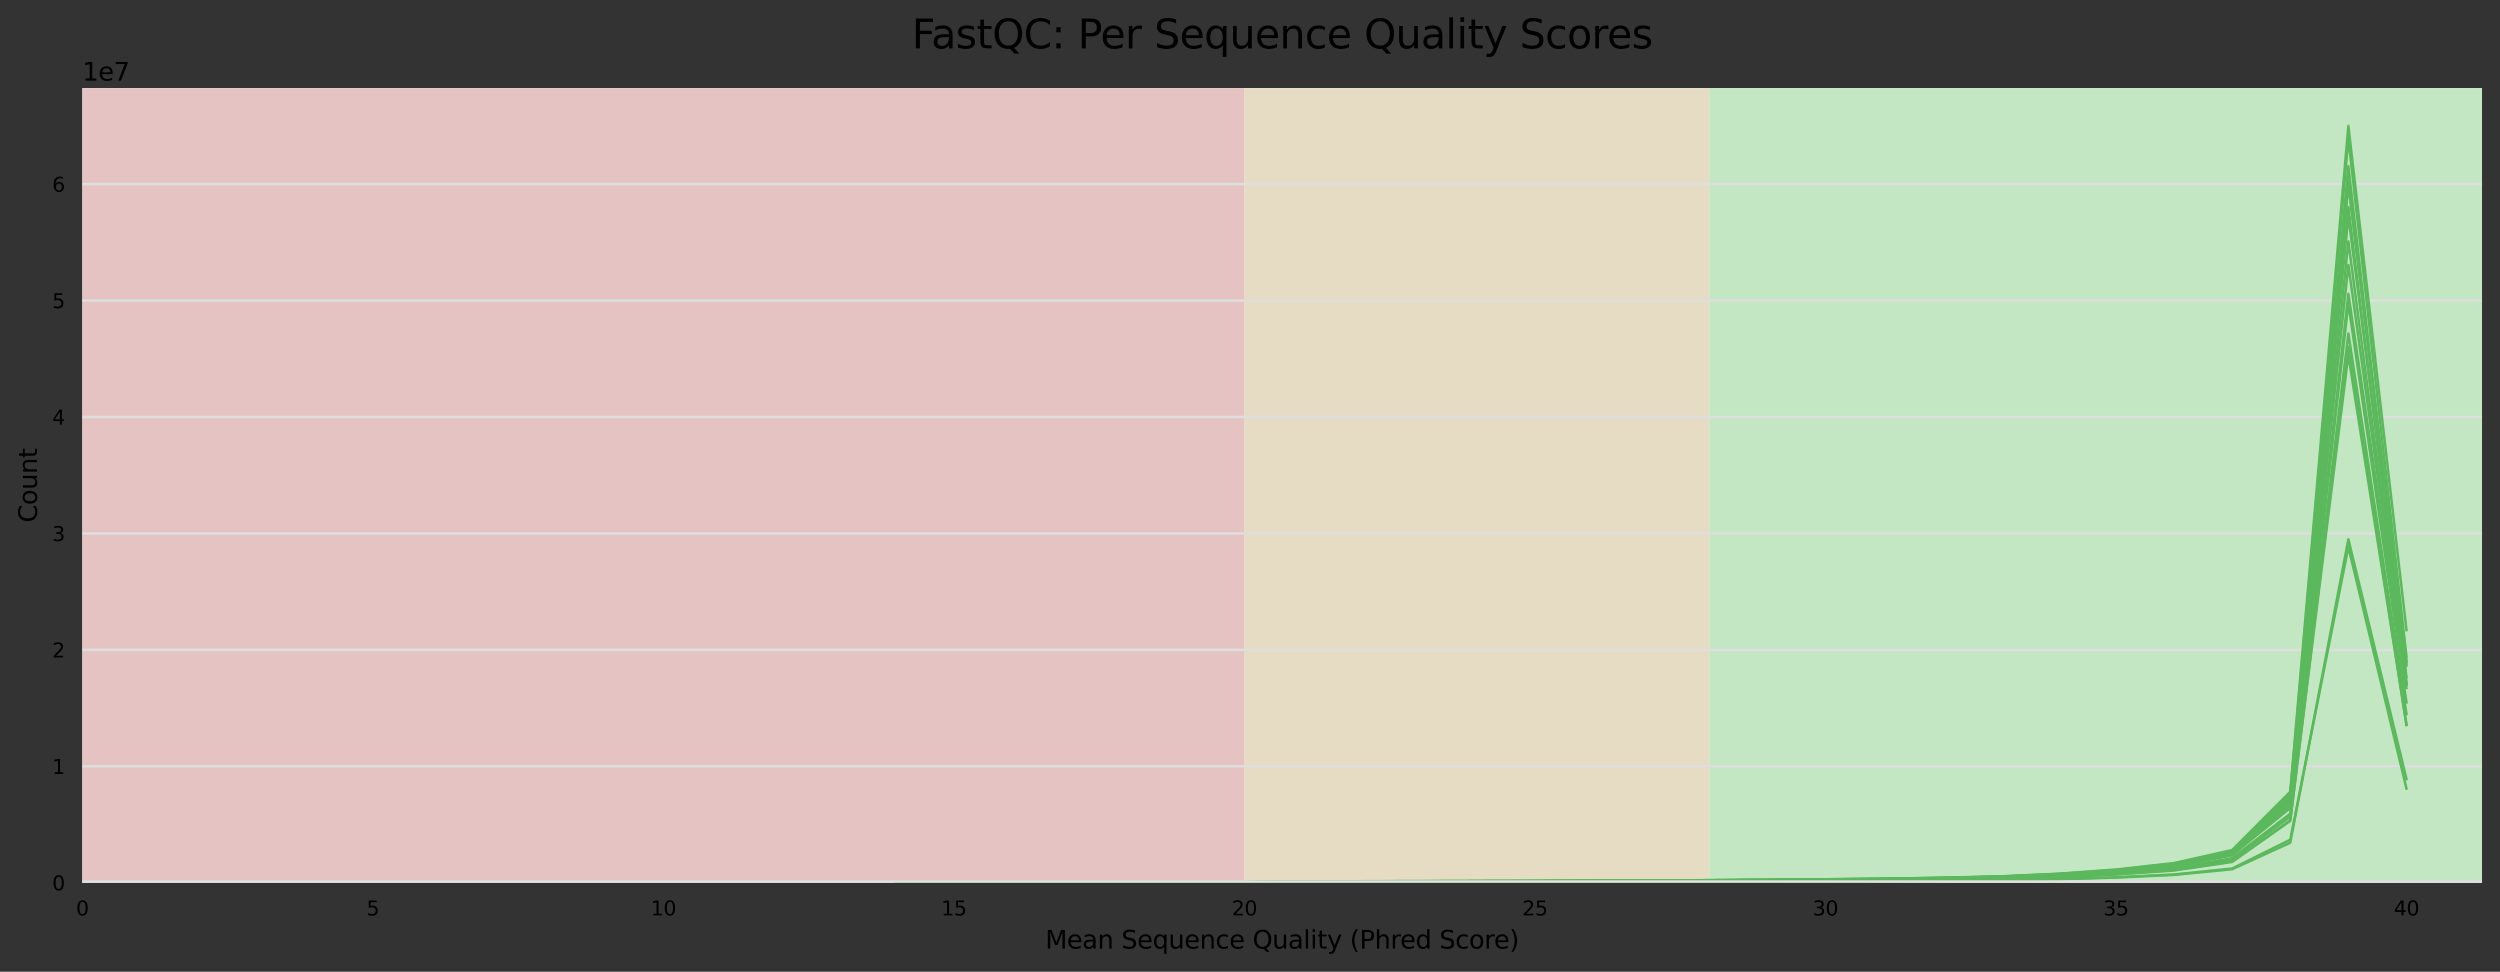 <?xml version="1.0" encoding="utf-8" standalone="no"?>
<!DOCTYPE svg PUBLIC "-//W3C//DTD SVG 1.1//EN"
  "http://www.w3.org/Graphics/SVG/1.1/DTD/svg11.dtd">
<svg xmlns:xlink="http://www.w3.org/1999/xlink" width="1000.358pt" height="388.845pt" viewBox="0 0 1000.358 388.845" xmlns="http://www.w3.org/2000/svg" version="1.1">
 <rect x="0" y="0" width="1000.358" height="388.845" fill="#333333" stroke="none"/>
 <defs>
  <style type="text/css">*{stroke-linejoin: round; stroke-linecap: butt}</style>
 </defs>
 <g id="figure_1">
  <g id="axes_1">
   <g id="patch_1">
    <path d="M 32.968 353.224 
L 993.158 353.224 
L 993.158 35.256 
L 32.968 35.256 
z
" style="fill: #ffffff"/>
   </g>
   <g id="patch_2">
    <path d="M 683.944 353.224 
L 2357.883 353.224 
L 2357.883 35.256 
L 683.944 35.256 
z
" clip-path="url(#pf800fc6cf6)" style="fill: #c3e6c3"/>
   </g>
   <g id="patch_3">
    <path d="M 497.951 353.224 
L 683.944 353.224 
L 683.944 35.256 
L 497.951 35.256 
z
" clip-path="url(#pf800fc6cf6)" style="fill: #e6dcc3"/>
   </g>
   <g id="patch_4">
    <path d="M 32.968 353.224 
L 497.951 353.224 
L 497.951 35.256 
L 32.968 35.256 
z
" clip-path="url(#pf800fc6cf6)" style="fill: #e6c3c3"/>
   </g>
   <g id="matplotlib.axis_1">
    <g id="xtick_1">
     <g id="text_1">
      <!-- 0 -->
      <g transform="translate(30.423 366.303) scale(0.08 -0.08)">
       <defs>
        <path id="DejaVuSans-30" d="M 2034 4250 
Q 1547 4250 1301 3770 
Q 1056 3291 1056 2328 
Q 1056 1369 1301 889 
Q 1547 409 2034 409 
Q 2525 409 2770 889 
Q 3016 1369 3016 2328 
Q 3016 3291 2770 3770 
Q 2525 4250 2034 4250 
z
M 2034 4750 
Q 2819 4750 3233 4129 
Q 3647 3509 3647 2328 
Q 3647 1150 3233 529 
Q 2819 -91 2034 -91 
Q 1250 -91 836 529 
Q 422 1150 422 2328 
Q 422 3509 836 4129 
Q 1250 4750 2034 4750 
z
" transform="scale(0.016)"/>
       </defs>
       <use xlink:href="#DejaVuSans-30"/>
      </g>
     </g>
    </g>
    <g id="xtick_2">
     <g id="text_2">
      <!-- 5 -->
      <g transform="translate(146.669 366.303) scale(0.08 -0.08)">
       <defs>
        <path id="DejaVuSans-35" d="M 691 4666 
L 3169 4666 
L 3169 4134 
L 1269 4134 
L 1269 2991 
Q 1406 3038 1543 3061 
Q 1681 3084 1819 3084 
Q 2600 3084 3056 2656 
Q 3513 2228 3513 1497 
Q 3513 744 3044 326 
Q 2575 -91 1722 -91 
Q 1428 -91 1123 -41 
Q 819 9 494 109 
L 494 744 
Q 775 591 1075 516 
Q 1375 441 1709 441 
Q 2250 441 2565 725 
Q 2881 1009 2881 1497 
Q 2881 1984 2565 2268 
Q 2250 2553 1709 2553 
Q 1456 2553 1204 2497 
Q 953 2441 691 2322 
L 691 4666 
z
" transform="scale(0.016)"/>
       </defs>
       <use xlink:href="#DejaVuSans-35"/>
      </g>
     </g>
    </g>
    <g id="xtick_3">
     <g id="text_3">
      <!-- 10 -->
      <g transform="translate(260.37 366.303) scale(0.08 -0.08)">
       <defs>
        <path id="DejaVuSans-31" d="M 794 531 
L 1825 531 
L 1825 4091 
L 703 3866 
L 703 4441 
L 1819 4666 
L 2450 4666 
L 2450 531 
L 3481 531 
L 3481 0 
L 794 0 
L 794 531 
z
" transform="scale(0.016)"/>
       </defs>
       <use xlink:href="#DejaVuSans-31"/>
       <use xlink:href="#DejaVuSans-30" x="63.623"/>
      </g>
     </g>
    </g>
    <g id="xtick_4">
     <g id="text_4">
      <!-- 15 -->
      <g transform="translate(376.615 366.303) scale(0.08 -0.08)">
       <use xlink:href="#DejaVuSans-31"/>
       <use xlink:href="#DejaVuSans-35" x="63.623"/>
      </g>
     </g>
    </g>
    <g id="xtick_5">
     <g id="text_5">
      <!-- 20 -->
      <g transform="translate(492.861 366.303) scale(0.08 -0.08)">
       <defs>
        <path id="DejaVuSans-32" d="M 1228 531 
L 3431 531 
L 3431 0 
L 469 0 
L 469 531 
Q 828 903 1448 1529 
Q 2069 2156 2228 2338 
Q 2531 2678 2651 2914 
Q 2772 3150 2772 3378 
Q 2772 3750 2511 3984 
Q 2250 4219 1831 4219 
Q 1534 4219 1204 4116 
Q 875 4013 500 3803 
L 500 4441 
Q 881 4594 1212 4672 
Q 1544 4750 1819 4750 
Q 2544 4750 2975 4387 
Q 3406 4025 3406 3419 
Q 3406 3131 3298 2873 
Q 3191 2616 2906 2266 
Q 2828 2175 2409 1742 
Q 1991 1309 1228 531 
z
" transform="scale(0.016)"/>
       </defs>
       <use xlink:href="#DejaVuSans-32"/>
       <use xlink:href="#DejaVuSans-30" x="63.623"/>
      </g>
     </g>
    </g>
    <g id="xtick_6">
     <g id="text_6">
      <!-- 25 -->
      <g transform="translate(609.107 366.303) scale(0.08 -0.08)">
       <use xlink:href="#DejaVuSans-32"/>
       <use xlink:href="#DejaVuSans-35" x="63.623"/>
      </g>
     </g>
    </g>
    <g id="xtick_7">
     <g id="text_7">
      <!-- 30 -->
      <g transform="translate(725.353 366.303) scale(0.08 -0.08)">
       <defs>
        <path id="DejaVuSans-33" d="M 2597 2516 
Q 3050 2419 3304 2112 
Q 3559 1806 3559 1356 
Q 3559 666 3084 287 
Q 2609 -91 1734 -91 
Q 1441 -91 1130 -33 
Q 819 25 488 141 
L 488 750 
Q 750 597 1062 519 
Q 1375 441 1716 441 
Q 2309 441 2620 675 
Q 2931 909 2931 1356 
Q 2931 1769 2642 2001 
Q 2353 2234 1838 2234 
L 1294 2234 
L 1294 2753 
L 1863 2753 
Q 2328 2753 2575 2939 
Q 2822 3125 2822 3475 
Q 2822 3834 2567 4026 
Q 2313 4219 1838 4219 
Q 1578 4219 1281 4162 
Q 984 4106 628 3988 
L 628 4550 
Q 988 4650 1302 4700 
Q 1616 4750 1894 4750 
Q 2613 4750 3031 4423 
Q 3450 4097 3450 3541 
Q 3450 3153 3228 2886 
Q 3006 2619 2597 2516 
z
" transform="scale(0.016)"/>
       </defs>
       <use xlink:href="#DejaVuSans-33"/>
       <use xlink:href="#DejaVuSans-30" x="63.623"/>
      </g>
     </g>
    </g>
    <g id="xtick_8">
     <g id="text_8">
      <!-- 35 -->
      <g transform="translate(841.598 366.303) scale(0.08 -0.08)">
       <use xlink:href="#DejaVuSans-33"/>
       <use xlink:href="#DejaVuSans-35" x="63.623"/>
      </g>
     </g>
    </g>
    <g id="xtick_9">
     <g id="text_9">
      <!-- 40 -->
      <g transform="translate(957.844 366.303) scale(0.08 -0.08)">
       <defs>
        <path id="DejaVuSans-34" d="M 2419 4116 
L 825 1625 
L 2419 1625 
L 2419 4116 
z
M 2253 4666 
L 3047 4666 
L 3047 1625 
L 3713 1625 
L 3713 1100 
L 3047 1100 
L 3047 0 
L 2419 0 
L 2419 1100 
L 313 1100 
L 313 1709 
L 2253 4666 
z
" transform="scale(0.016)"/>
       </defs>
       <use xlink:href="#DejaVuSans-34"/>
       <use xlink:href="#DejaVuSans-30" x="63.623"/>
      </g>
     </g>
    </g>
    <g id="text_10">
     <!-- Mean Sequence Quality (Phred Score) -->
     <g transform="translate(418.271 379.565) scale(0.1 -0.1)">
      <defs>
       <path id="DejaVuSans-4d" d="M 628 4666 
L 1569 4666 
L 2759 1491 
L 3956 4666 
L 4897 4666 
L 4897 0 
L 4281 0 
L 4281 4097 
L 3078 897 
L 2444 897 
L 1241 4097 
L 1241 0 
L 628 0 
L 628 4666 
z
" transform="scale(0.016)"/>
       <path id="DejaVuSans-65" d="M 3597 1894 
L 3597 1613 
L 953 1613 
Q 991 1019 1311 708 
Q 1631 397 2203 397 
Q 2534 397 2845 478 
Q 3156 559 3463 722 
L 3463 178 
Q 3153 47 2828 -22 
Q 2503 -91 2169 -91 
Q 1331 -91 842 396 
Q 353 884 353 1716 
Q 353 2575 817 3079 
Q 1281 3584 2069 3584 
Q 2775 3584 3186 3129 
Q 3597 2675 3597 1894 
z
M 3022 2063 
Q 3016 2534 2758 2815 
Q 2500 3097 2075 3097 
Q 1594 3097 1305 2825 
Q 1016 2553 972 2059 
L 3022 2063 
z
" transform="scale(0.016)"/>
       <path id="DejaVuSans-61" d="M 2194 1759 
Q 1497 1759 1228 1600 
Q 959 1441 959 1056 
Q 959 750 1161 570 
Q 1363 391 1709 391 
Q 2188 391 2477 730 
Q 2766 1069 2766 1631 
L 2766 1759 
L 2194 1759 
z
M 3341 1997 
L 3341 0 
L 2766 0 
L 2766 531 
Q 2569 213 2275 61 
Q 1981 -91 1556 -91 
Q 1019 -91 701 211 
Q 384 513 384 1019 
Q 384 1609 779 1909 
Q 1175 2209 1959 2209 
L 2766 2209 
L 2766 2266 
Q 2766 2663 2505 2880 
Q 2244 3097 1772 3097 
Q 1472 3097 1187 3025 
Q 903 2953 641 2809 
L 641 3341 
Q 956 3463 1253 3523 
Q 1550 3584 1831 3584 
Q 2591 3584 2966 3190 
Q 3341 2797 3341 1997 
z
" transform="scale(0.016)"/>
       <path id="DejaVuSans-6e" d="M 3513 2113 
L 3513 0 
L 2938 0 
L 2938 2094 
Q 2938 2591 2744 2837 
Q 2550 3084 2163 3084 
Q 1697 3084 1428 2787 
Q 1159 2491 1159 1978 
L 1159 0 
L 581 0 
L 581 3500 
L 1159 3500 
L 1159 2956 
Q 1366 3272 1645 3428 
Q 1925 3584 2291 3584 
Q 2894 3584 3203 3211 
Q 3513 2838 3513 2113 
z
" transform="scale(0.016)"/>
       <path id="DejaVuSans-20" transform="scale(0.016)"/>
       <path id="DejaVuSans-53" d="M 3425 4513 
L 3425 3897 
Q 3066 4069 2747 4153 
Q 2428 4238 2131 4238 
Q 1616 4238 1336 4038 
Q 1056 3838 1056 3469 
Q 1056 3159 1242 3001 
Q 1428 2844 1947 2747 
L 2328 2669 
Q 3034 2534 3370 2195 
Q 3706 1856 3706 1288 
Q 3706 609 3251 259 
Q 2797 -91 1919 -91 
Q 1588 -91 1214 -16 
Q 841 59 441 206 
L 441 856 
Q 825 641 1194 531 
Q 1563 422 1919 422 
Q 2459 422 2753 634 
Q 3047 847 3047 1241 
Q 3047 1584 2836 1778 
Q 2625 1972 2144 2069 
L 1759 2144 
Q 1053 2284 737 2584 
Q 422 2884 422 3419 
Q 422 4038 858 4394 
Q 1294 4750 2059 4750 
Q 2388 4750 2728 4690 
Q 3069 4631 3425 4513 
z
" transform="scale(0.016)"/>
       <path id="DejaVuSans-71" d="M 947 1747 
Q 947 1113 1208 752 
Q 1469 391 1925 391 
Q 2381 391 2643 752 
Q 2906 1113 2906 1747 
Q 2906 2381 2643 2742 
Q 2381 3103 1925 3103 
Q 1469 3103 1208 2742 
Q 947 2381 947 1747 
z
M 2906 525 
Q 2725 213 2448 61 
Q 2172 -91 1784 -91 
Q 1150 -91 751 415 
Q 353 922 353 1747 
Q 353 2572 751 3078 
Q 1150 3584 1784 3584 
Q 2172 3584 2448 3432 
Q 2725 3281 2906 2969 
L 2906 3500 
L 3481 3500 
L 3481 -1331 
L 2906 -1331 
L 2906 525 
z
" transform="scale(0.016)"/>
       <path id="DejaVuSans-75" d="M 544 1381 
L 544 3500 
L 1119 3500 
L 1119 1403 
Q 1119 906 1312 657 
Q 1506 409 1894 409 
Q 2359 409 2629 706 
Q 2900 1003 2900 1516 
L 2900 3500 
L 3475 3500 
L 3475 0 
L 2900 0 
L 2900 538 
Q 2691 219 2414 64 
Q 2138 -91 1772 -91 
Q 1169 -91 856 284 
Q 544 659 544 1381 
z
M 1991 3584 
L 1991 3584 
z
" transform="scale(0.016)"/>
       <path id="DejaVuSans-63" d="M 3122 3366 
L 3122 2828 
Q 2878 2963 2633 3030 
Q 2388 3097 2138 3097 
Q 1578 3097 1268 2742 
Q 959 2388 959 1747 
Q 959 1106 1268 751 
Q 1578 397 2138 397 
Q 2388 397 2633 464 
Q 2878 531 3122 666 
L 3122 134 
Q 2881 22 2623 -34 
Q 2366 -91 2075 -91 
Q 1284 -91 818 406 
Q 353 903 353 1747 
Q 353 2603 823 3093 
Q 1294 3584 2113 3584 
Q 2378 3584 2631 3529 
Q 2884 3475 3122 3366 
z
" transform="scale(0.016)"/>
       <path id="DejaVuSans-51" d="M 2522 4238 
Q 1834 4238 1429 3725 
Q 1025 3213 1025 2328 
Q 1025 1447 1429 934 
Q 1834 422 2522 422 
Q 3209 422 3611 934 
Q 4013 1447 4013 2328 
Q 4013 3213 3611 3725 
Q 3209 4238 2522 4238 
z
M 3406 84 
L 4238 -825 
L 3475 -825 
L 2784 -78 
Q 2681 -84 2626 -87 
Q 2572 -91 2522 -91 
Q 1538 -91 948 567 
Q 359 1225 359 2328 
Q 359 3434 948 4092 
Q 1538 4750 2522 4750 
Q 3503 4750 4090 4092 
Q 4678 3434 4678 2328 
Q 4678 1516 4351 937 
Q 4025 359 3406 84 
z
" transform="scale(0.016)"/>
       <path id="DejaVuSans-6c" d="M 603 4863 
L 1178 4863 
L 1178 0 
L 603 0 
L 603 4863 
z
" transform="scale(0.016)"/>
       <path id="DejaVuSans-69" d="M 603 3500 
L 1178 3500 
L 1178 0 
L 603 0 
L 603 3500 
z
M 603 4863 
L 1178 4863 
L 1178 4134 
L 603 4134 
L 603 4863 
z
" transform="scale(0.016)"/>
       <path id="DejaVuSans-74" d="M 1172 4494 
L 1172 3500 
L 2356 3500 
L 2356 3053 
L 1172 3053 
L 1172 1153 
Q 1172 725 1289 603 
Q 1406 481 1766 481 
L 2356 481 
L 2356 0 
L 1766 0 
Q 1100 0 847 248 
Q 594 497 594 1153 
L 594 3053 
L 172 3053 
L 172 3500 
L 594 3500 
L 594 4494 
L 1172 4494 
z
" transform="scale(0.016)"/>
       <path id="DejaVuSans-79" d="M 2059 -325 
Q 1816 -950 1584 -1140 
Q 1353 -1331 966 -1331 
L 506 -1331 
L 506 -850 
L 844 -850 
Q 1081 -850 1212 -737 
Q 1344 -625 1503 -206 
L 1606 56 
L 191 3500 
L 800 3500 
L 1894 763 
L 2988 3500 
L 3597 3500 
L 2059 -325 
z
" transform="scale(0.016)"/>
       <path id="DejaVuSans-28" d="M 1984 4856 
Q 1566 4138 1362 3434 
Q 1159 2731 1159 2009 
Q 1159 1288 1364 580 
Q 1569 -128 1984 -844 
L 1484 -844 
Q 1016 -109 783 600 
Q 550 1309 550 2009 
Q 550 2706 781 3412 
Q 1013 4119 1484 4856 
L 1984 4856 
z
" transform="scale(0.016)"/>
       <path id="DejaVuSans-50" d="M 1259 4147 
L 1259 2394 
L 2053 2394 
Q 2494 2394 2734 2622 
Q 2975 2850 2975 3272 
Q 2975 3691 2734 3919 
Q 2494 4147 2053 4147 
L 1259 4147 
z
M 628 4666 
L 2053 4666 
Q 2838 4666 3239 4311 
Q 3641 3956 3641 3272 
Q 3641 2581 3239 2228 
Q 2838 1875 2053 1875 
L 1259 1875 
L 1259 0 
L 628 0 
L 628 4666 
z
" transform="scale(0.016)"/>
       <path id="DejaVuSans-68" d="M 3513 2113 
L 3513 0 
L 2938 0 
L 2938 2094 
Q 2938 2591 2744 2837 
Q 2550 3084 2163 3084 
Q 1697 3084 1428 2787 
Q 1159 2491 1159 1978 
L 1159 0 
L 581 0 
L 581 4863 
L 1159 4863 
L 1159 2956 
Q 1366 3272 1645 3428 
Q 1925 3584 2291 3584 
Q 2894 3584 3203 3211 
Q 3513 2838 3513 2113 
z
" transform="scale(0.016)"/>
       <path id="DejaVuSans-72" d="M 2631 2963 
Q 2534 3019 2420 3045 
Q 2306 3072 2169 3072 
Q 1681 3072 1420 2755 
Q 1159 2438 1159 1844 
L 1159 0 
L 581 0 
L 581 3500 
L 1159 3500 
L 1159 2956 
Q 1341 3275 1631 3429 
Q 1922 3584 2338 3584 
Q 2397 3584 2469 3576 
Q 2541 3569 2628 3553 
L 2631 2963 
z
" transform="scale(0.016)"/>
       <path id="DejaVuSans-64" d="M 2906 2969 
L 2906 4863 
L 3481 4863 
L 3481 0 
L 2906 0 
L 2906 525 
Q 2725 213 2448 61 
Q 2172 -91 1784 -91 
Q 1150 -91 751 415 
Q 353 922 353 1747 
Q 353 2572 751 3078 
Q 1150 3584 1784 3584 
Q 2172 3584 2448 3432 
Q 2725 3281 2906 2969 
z
M 947 1747 
Q 947 1113 1208 752 
Q 1469 391 1925 391 
Q 2381 391 2643 752 
Q 2906 1113 2906 1747 
Q 2906 2381 2643 2742 
Q 2381 3103 1925 3103 
Q 1469 3103 1208 2742 
Q 947 2381 947 1747 
z
" transform="scale(0.016)"/>
       <path id="DejaVuSans-6f" d="M 1959 3097 
Q 1497 3097 1228 2736 
Q 959 2375 959 1747 
Q 959 1119 1226 758 
Q 1494 397 1959 397 
Q 2419 397 2687 759 
Q 2956 1122 2956 1747 
Q 2956 2369 2687 2733 
Q 2419 3097 1959 3097 
z
M 1959 3584 
Q 2709 3584 3137 3096 
Q 3566 2609 3566 1747 
Q 3566 888 3137 398 
Q 2709 -91 1959 -91 
Q 1206 -91 779 398 
Q 353 888 353 1747 
Q 353 2609 779 3096 
Q 1206 3584 1959 3584 
z
" transform="scale(0.016)"/>
       <path id="DejaVuSans-29" d="M 513 4856 
L 1013 4856 
Q 1481 4119 1714 3412 
Q 1947 2706 1947 2009 
Q 1947 1309 1714 600 
Q 1481 -109 1013 -844 
L 513 -844 
Q 928 -128 1133 580 
Q 1338 1288 1338 2009 
Q 1338 2731 1133 3434 
Q 928 4138 513 4856 
z
" transform="scale(0.016)"/>
      </defs>
      <use xlink:href="#DejaVuSans-4d"/>
      <use xlink:href="#DejaVuSans-65" x="86.279"/>
      <use xlink:href="#DejaVuSans-61" x="147.803"/>
      <use xlink:href="#DejaVuSans-6e" x="209.082"/>
      <use xlink:href="#DejaVuSans-20" x="272.461"/>
      <use xlink:href="#DejaVuSans-53" x="304.248"/>
      <use xlink:href="#DejaVuSans-65" x="367.725"/>
      <use xlink:href="#DejaVuSans-71" x="429.248"/>
      <use xlink:href="#DejaVuSans-75" x="492.725"/>
      <use xlink:href="#DejaVuSans-65" x="556.104"/>
      <use xlink:href="#DejaVuSans-6e" x="617.627"/>
      <use xlink:href="#DejaVuSans-63" x="681.006"/>
      <use xlink:href="#DejaVuSans-65" x="735.986"/>
      <use xlink:href="#DejaVuSans-20" x="797.51"/>
      <use xlink:href="#DejaVuSans-51" x="829.297"/>
      <use xlink:href="#DejaVuSans-75" x="908.008"/>
      <use xlink:href="#DejaVuSans-61" x="971.387"/>
      <use xlink:href="#DejaVuSans-6c" x="1032.666"/>
      <use xlink:href="#DejaVuSans-69" x="1060.449"/>
      <use xlink:href="#DejaVuSans-74" x="1088.232"/>
      <use xlink:href="#DejaVuSans-79" x="1127.441"/>
      <use xlink:href="#DejaVuSans-20" x="1186.621"/>
      <use xlink:href="#DejaVuSans-28" x="1218.408"/>
      <use xlink:href="#DejaVuSans-50" x="1257.422"/>
      <use xlink:href="#DejaVuSans-68" x="1317.725"/>
      <use xlink:href="#DejaVuSans-72" x="1381.104"/>
      <use xlink:href="#DejaVuSans-65" x="1419.967"/>
      <use xlink:href="#DejaVuSans-64" x="1481.49"/>
      <use xlink:href="#DejaVuSans-20" x="1544.967"/>
      <use xlink:href="#DejaVuSans-53" x="1576.754"/>
      <use xlink:href="#DejaVuSans-63" x="1640.23"/>
      <use xlink:href="#DejaVuSans-6f" x="1695.211"/>
      <use xlink:href="#DejaVuSans-72" x="1756.393"/>
      <use xlink:href="#DejaVuSans-65" x="1795.256"/>
      <use xlink:href="#DejaVuSans-29" x="1856.779"/>
     </g>
    </g>
   </g>
   <g id="matplotlib.axis_2">
    <g id="ytick_1">
     <g id="line2d_1">
      <path d="M 32.968 353.224 
L 993.158 353.224 
" clip-path="url(#pf800fc6cf6)" style="fill: none; stroke: #dedede; stroke-linecap: square"/>
     </g>
     <g id="text_11">
      <!-- 0 -->
      <g transform="translate(20.878 356.263) scale(0.08 -0.08)">
       <use xlink:href="#DejaVuSans-30"/>
      </g>
     </g>
    </g>
    <g id="ytick_2">
     <g id="line2d_2">
      <path d="M 32.968 306.633 
L 993.158 306.633 
" clip-path="url(#pf800fc6cf6)" style="fill: none; stroke: #dedede; stroke-linecap: square"/>
     </g>
     <g id="text_12">
      <!-- 1 -->
      <g transform="translate(20.878 309.672) scale(0.08 -0.08)">
       <use xlink:href="#DejaVuSans-31"/>
      </g>
     </g>
    </g>
    <g id="ytick_3">
     <g id="line2d_3">
      <path d="M 32.968 260.042 
L 993.158 260.042 
" clip-path="url(#pf800fc6cf6)" style="fill: none; stroke: #dedede; stroke-linecap: square"/>
     </g>
     <g id="text_13">
      <!-- 2 -->
      <g transform="translate(20.878 263.082) scale(0.08 -0.08)">
       <use xlink:href="#DejaVuSans-32"/>
      </g>
     </g>
    </g>
    <g id="ytick_4">
     <g id="line2d_4">
      <path d="M 32.968 213.451 
L 993.158 213.451 
" clip-path="url(#pf800fc6cf6)" style="fill: none; stroke: #dedede; stroke-linecap: square"/>
     </g>
     <g id="text_14">
      <!-- 3 -->
      <g transform="translate(20.878 216.491) scale(0.08 -0.08)">
       <use xlink:href="#DejaVuSans-33"/>
      </g>
     </g>
    </g>
    <g id="ytick_5">
     <g id="line2d_5">
      <path d="M 32.968 166.861 
L 993.158 166.861 
" clip-path="url(#pf800fc6cf6)" style="fill: none; stroke: #dedede; stroke-linecap: square"/>
     </g>
     <g id="text_15">
      <!-- 4 -->
      <g transform="translate(20.878 169.9) scale(0.08 -0.08)">
       <use xlink:href="#DejaVuSans-34"/>
      </g>
     </g>
    </g>
    <g id="ytick_6">
     <g id="line2d_6">
      <path d="M 32.968 120.27 
L 993.158 120.27 
" clip-path="url(#pf800fc6cf6)" style="fill: none; stroke: #dedede; stroke-linecap: square"/>
     </g>
     <g id="text_16">
      <!-- 5 -->
      <g transform="translate(20.878 123.309) scale(0.08 -0.08)">
       <use xlink:href="#DejaVuSans-35"/>
      </g>
     </g>
    </g>
    <g id="ytick_7">
     <g id="line2d_7">
      <path d="M 32.968 73.679 
L 993.158 73.679 
" clip-path="url(#pf800fc6cf6)" style="fill: none; stroke: #dedede; stroke-linecap: square"/>
     </g>
     <g id="text_17">
      <!-- 6 -->
      <g transform="translate(20.878 76.718) scale(0.08 -0.08)">
       <defs>
        <path id="DejaVuSans-36" d="M 2113 2584 
Q 1688 2584 1439 2293 
Q 1191 2003 1191 1497 
Q 1191 994 1439 701 
Q 1688 409 2113 409 
Q 2538 409 2786 701 
Q 3034 994 3034 1497 
Q 3034 2003 2786 2293 
Q 2538 2584 2113 2584 
z
M 3366 4563 
L 3366 3988 
Q 3128 4100 2886 4159 
Q 2644 4219 2406 4219 
Q 1781 4219 1451 3797 
Q 1122 3375 1075 2522 
Q 1259 2794 1537 2939 
Q 1816 3084 2150 3084 
Q 2853 3084 3261 2657 
Q 3669 2231 3669 1497 
Q 3669 778 3244 343 
Q 2819 -91 2113 -91 
Q 1303 -91 875 529 
Q 447 1150 447 2328 
Q 447 3434 972 4092 
Q 1497 4750 2381 4750 
Q 2619 4750 2861 4703 
Q 3103 4656 3366 4563 
z
" transform="scale(0.016)"/>
       </defs>
       <use xlink:href="#DejaVuSans-36"/>
      </g>
     </g>
    </g>
    <g id="text_18">
     <!-- Count -->
     <g transform="translate(14.798 209.088) rotate(-90) scale(0.1 -0.1)">
      <defs>
       <path id="DejaVuSans-43" d="M 4122 4306 
L 4122 3641 
Q 3803 3938 3442 4084 
Q 3081 4231 2675 4231 
Q 1875 4231 1450 3742 
Q 1025 3253 1025 2328 
Q 1025 1406 1450 917 
Q 1875 428 2675 428 
Q 3081 428 3442 575 
Q 3803 722 4122 1019 
L 4122 359 
Q 3791 134 3420 21 
Q 3050 -91 2638 -91 
Q 1578 -91 968 557 
Q 359 1206 359 2328 
Q 359 3453 968 4101 
Q 1578 4750 2638 4750 
Q 3056 4750 3426 4639 
Q 3797 4528 4122 4306 
z
" transform="scale(0.016)"/>
      </defs>
      <use xlink:href="#DejaVuSans-43"/>
      <use xlink:href="#DejaVuSans-6f" x="69.824"/>
      <use xlink:href="#DejaVuSans-75" x="131.006"/>
      <use xlink:href="#DejaVuSans-6e" x="194.385"/>
      <use xlink:href="#DejaVuSans-74" x="257.764"/>
     </g>
    </g>
    <g id="text_19">
     <!-- 1e7 -->
     <g transform="translate(32.968 32.256) scale(0.1 -0.1)">
      <defs>
       <path id="DejaVuSans-37" d="M 525 4666 
L 3525 4666 
L 3525 4397 
L 1831 0 
L 1172 0 
L 2766 4134 
L 525 4134 
L 525 4666 
z
" transform="scale(0.016)"/>
      </defs>
      <use xlink:href="#DejaVuSans-31"/>
      <use xlink:href="#DejaVuSans-65" x="63.623"/>
      <use xlink:href="#DejaVuSans-37" x="125.146"/>
     </g>
    </g>
   </g>
   <g id="line2d_8">
    <path d="M 381.705 353.224 
L 404.955 353.224 
L 428.204 353.223 
L 451.453 353.218 
L 474.702 353.184 
L 497.951 353.085 
L 521.2 352.95 
L 544.449 352.857 
L 567.699 352.831 
L 590.948 352.801 
L 614.197 352.773 
L 637.446 352.723 
L 660.695 352.669 
L 683.944 352.577 
L 707.194 352.49 
L 730.443 352.371 
L 753.692 352.248 
L 776.941 352.008 
L 800.19 351.663 
L 823.439 351.014 
L 846.688 349.932 
L 869.938 348.329 
L 893.187 344.901 
L 916.436 328.459 
L 939.685 138.797 
L 962.934 290.121 
" clip-path="url(#pf800fc6cf6)" style="fill: none; stroke: #5cb85c; stroke-linecap: square"/>
   </g>
   <g id="line2d_9">
    <path d="M 381.705 353.224 
L 404.955 353.224 
L 428.204 353.223 
L 451.453 353.217 
L 474.702 353.18 
L 497.951 353.071 
L 521.2 352.916 
L 544.449 352.808 
L 567.699 352.774 
L 590.948 352.737 
L 614.197 352.707 
L 637.446 352.642 
L 660.695 352.578 
L 683.944 352.464 
L 707.194 352.352 
L 730.443 352.207 
L 753.692 352.058 
L 776.941 351.788 
L 800.19 351.411 
L 823.439 350.679 
L 846.688 349.497 
L 869.938 347.67 
L 893.187 343.938 
L 916.436 326.718 
L 939.685 133.466 
L 962.934 285.68 
" clip-path="url(#pf800fc6cf6)" style="fill: none; stroke: #5cb85c; stroke-linecap: square"/>
   </g>
   <g id="line2d_10">
    <path d="M 404.955 353.224 
L 428.204 353.223 
L 451.453 353.215 
L 474.702 353.168 
L 497.951 353.028 
L 521.2 352.828 
L 544.449 352.683 
L 567.699 352.644 
L 590.948 352.608 
L 614.197 352.574 
L 637.446 352.494 
L 660.695 352.423 
L 683.944 352.278 
L 707.194 352.138 
L 730.443 351.954 
L 753.692 351.763 
L 776.941 351.416 
L 800.19 350.942 
L 823.439 350.011 
L 846.688 348.516 
L 869.938 346.189 
L 893.187 341.549 
L 916.436 320.806 
L 939.685 86.578 
L 962.934 266.319 
" clip-path="url(#pf800fc6cf6)" style="fill: none; stroke: #5cb85c; stroke-linecap: square"/>
   </g>
   <g id="line2d_11">
    <path d="M 381.705 353.224 
L 404.955 353.224 
L 428.204 353.223 
L 451.453 353.214 
L 474.702 353.161 
L 497.951 353.004 
L 521.2 352.785 
L 544.449 352.629 
L 567.699 352.59 
L 590.948 352.553 
L 614.197 352.52 
L 637.446 352.44 
L 660.695 352.355 
L 683.944 352.198 
L 707.194 352.046 
L 730.443 351.842 
L 753.692 351.632 
L 776.941 351.253 
L 800.19 350.724 
L 823.439 349.706 
L 846.688 348.083 
L 869.938 345.561 
L 893.187 340.485 
L 916.436 317.693 
L 939.685 55.438 
L 962.934 262.739 
" clip-path="url(#pf800fc6cf6)" style="fill: none; stroke: #5cb85c; stroke-linecap: square"/>
   </g>
   <g id="line2d_12">
    <path d="M 358.456 353.224 
L 381.705 353.224 
L 404.955 353.224 
L 428.204 353.224 
L 451.453 353.221 
L 474.702 353.207 
L 497.951 353.16 
L 521.2 353.089 
L 544.449 353.033 
L 567.699 353.018 
L 590.948 353.003 
L 614.197 352.984 
L 637.446 352.952 
L 660.695 352.918 
L 683.944 352.862 
L 707.194 352.799 
L 730.443 352.717 
L 753.692 352.627 
L 776.941 352.47 
L 800.19 352.255 
L 823.439 351.847 
L 846.688 351.173 
L 869.938 350.08 
L 893.187 347.812 
L 916.436 337.184 
L 939.685 215.795 
L 962.934 311.731 
" clip-path="url(#pf800fc6cf6)" style="fill: none; stroke: #5cb85c; stroke-linecap: square"/>
   </g>
   <g id="line2d_13">
    <path d="M 381.705 353.224 
L 404.955 353.224 
L 428.204 353.223 
L 451.453 353.215 
L 474.702 353.171 
L 497.951 353.036 
L 521.2 352.841 
L 544.449 352.695 
L 567.699 352.653 
L 590.948 352.613 
L 614.197 352.584 
L 637.446 352.504 
L 660.695 352.43 
L 683.944 352.293 
L 707.194 352.165 
L 730.443 351.986 
L 753.692 351.803 
L 776.941 351.48 
L 800.19 351.022 
L 823.439 350.146 
L 846.688 348.716 
L 869.938 346.504 
L 893.187 342.161 
L 916.436 323.316 
L 939.685 117.61 
L 962.934 275.282 
" clip-path="url(#pf800fc6cf6)" style="fill: none; stroke: #5cb85c; stroke-linecap: square"/>
   </g>
   <g id="line2d_14">
    <path d="M 404.955 353.224 
L 428.204 353.223 
L 451.453 353.215 
L 474.702 353.171 
L 497.951 353.041 
L 521.2 352.854 
L 544.449 352.72 
L 567.699 352.683 
L 590.948 352.652 
L 614.197 352.62 
L 637.446 352.543 
L 660.695 352.469 
L 683.944 352.329 
L 707.194 352.201 
L 730.443 352.026 
L 753.692 351.845 
L 776.941 351.521 
L 800.19 351.069 
L 823.439 350.184 
L 846.688 348.746 
L 869.938 346.478 
L 893.187 342.034 
L 916.436 322.458 
L 939.685 106.02 
L 962.934 274.003 
" clip-path="url(#pf800fc6cf6)" style="fill: none; stroke: #5cb85c; stroke-linecap: square"/>
   </g>
   <g id="line2d_15">
    <path d="M 381.705 353.224 
L 404.955 353.224 
L 428.204 353.223 
L 451.453 353.214 
L 474.702 353.164 
L 497.951 353.014 
L 521.2 352.809 
L 544.449 352.659 
L 567.699 352.627 
L 590.948 352.589 
L 614.197 352.553 
L 637.446 352.474 
L 660.695 352.392 
L 683.944 352.234 
L 707.194 352.086 
L 730.443 351.882 
L 753.692 351.674 
L 776.941 351.308 
L 800.19 350.794 
L 823.439 349.8 
L 846.688 348.216 
L 869.938 345.703 
L 893.187 340.719 
L 916.436 318.356 
L 939.685 72.57 
L 962.934 265.511 
" clip-path="url(#pf800fc6cf6)" style="fill: none; stroke: #5cb85c; stroke-linecap: square"/>
   </g>
   <g id="line2d_16">
    <path d="M 381.705 353.224 
L 404.955 353.224 
L 428.204 353.224 
L 451.453 353.22 
L 474.702 353.202 
L 497.951 353.147 
L 521.2 353.064 
L 544.449 353.004 
L 567.699 352.984 
L 590.948 352.963 
L 614.197 352.943 
L 637.446 352.908 
L 660.695 352.874 
L 683.944 352.81 
L 707.194 352.753 
L 730.443 352.667 
L 753.692 352.573 
L 776.941 352.412 
L 800.19 352.177 
L 823.439 351.729 
L 846.688 351.025 
L 869.938 349.911 
L 893.187 347.531 
L 916.436 336.005 
L 939.685 218.856 
L 962.934 315.527 
" clip-path="url(#pf800fc6cf6)" style="fill: none; stroke: #5cb85c; stroke-linecap: square"/>
   </g>
   <g id="line2d_17">
    <path d="M 358.456 353.224 
L 381.705 353.224 
L 404.955 353.224 
L 428.204 353.223 
L 451.453 353.215 
L 474.702 353.168 
L 497.951 353.031 
L 521.2 352.838 
L 544.449 352.696 
L 567.699 352.659 
L 590.948 352.619 
L 614.197 352.586 
L 637.446 352.508 
L 660.695 352.432 
L 683.944 352.292 
L 707.194 352.149 
L 730.443 351.958 
L 753.692 351.753 
L 776.941 351.392 
L 800.19 350.887 
L 823.439 349.927 
L 846.688 348.386 
L 869.938 345.994 
L 893.187 341.107 
L 916.436 318.694 
L 939.685 82.847 
L 962.934 273.158 
" clip-path="url(#pf800fc6cf6)" style="fill: none; stroke: #5cb85c; stroke-linecap: square"/>
   </g>
   <g id="line2d_18">
    <path d="M 381.705 353.224 
L 404.955 353.224 
L 428.204 353.223 
L 451.453 353.218 
L 474.702 353.189 
L 497.951 353.099 
L 521.2 352.971 
L 544.449 352.875 
L 567.699 352.849 
L 590.948 352.818 
L 614.197 352.793 
L 637.446 352.741 
L 660.695 352.683 
L 683.944 352.585 
L 707.194 352.483 
L 730.443 352.348 
L 753.692 352.201 
L 776.941 351.95 
L 800.19 351.596 
L 823.439 350.92 
L 846.688 349.822 
L 869.938 348.122 
L 893.187 344.61 
L 916.436 328.193 
L 939.685 142.01 
L 962.934 290.013 
" clip-path="url(#pf800fc6cf6)" style="fill: none; stroke: #5cb85c; stroke-linecap: square"/>
   </g>
   <g id="line2d_19">
    <path d="M 381.705 353.224 
L 404.955 353.224 
L 428.204 353.223 
L 451.453 353.216 
L 474.702 353.178 
L 497.951 353.061 
L 521.2 352.89 
L 544.449 352.769 
L 567.699 352.732 
L 590.948 352.695 
L 614.197 352.666 
L 637.446 352.597 
L 660.695 352.519 
L 683.944 352.384 
L 707.194 352.264 
L 730.443 352.082 
L 753.692 351.899 
L 776.941 351.572 
L 800.19 351.102 
L 823.439 350.221 
L 846.688 348.804 
L 869.938 346.628 
L 893.187 342.192 
L 916.436 321.912 
L 939.685 96.581 
L 962.934 273.924 
" clip-path="url(#pf800fc6cf6)" style="fill: none; stroke: #5cb85c; stroke-linecap: square"/>
   </g>
   <g id="line2d_20">
    <path d="M 381.705 353.224 
L 404.955 353.224 
L 428.204 353.223 
L 451.453 353.214 
L 474.702 353.159 
L 497.951 353.002 
L 521.2 352.789 
L 544.449 352.635 
L 567.699 352.596 
L 590.948 352.552 
L 614.197 352.516 
L 637.446 352.435 
L 660.695 352.352 
L 683.944 352.203 
L 707.194 352.07 
L 730.443 351.878 
L 753.692 351.687 
L 776.941 351.335 
L 800.19 350.839 
L 823.439 349.876 
L 846.688 348.336 
L 869.938 345.96 
L 893.187 341.196 
L 916.436 319.938 
L 939.685 73.943 
L 962.934 264.391 
" clip-path="url(#pf800fc6cf6)" style="fill: none; stroke: #5cb85c; stroke-linecap: square"/>
   </g>
   <g id="line2d_21">
    <path d="M 358.456 353.224 
L 381.705 353.224 
L 404.955 353.224 
L 428.204 353.223 
L 451.453 353.214 
L 474.702 353.169 
L 497.951 353.038 
L 521.2 352.856 
L 544.449 352.722 
L 567.699 352.69 
L 590.948 352.655 
L 614.197 352.625 
L 637.446 352.561 
L 660.695 352.491 
L 683.944 352.358 
L 707.194 352.226 
L 730.443 352.05 
L 753.692 351.852 
L 776.941 351.508 
L 800.19 351.025 
L 823.439 350.099 
L 846.688 348.616 
L 869.938 346.348 
L 893.187 341.542 
L 916.436 318.805 
L 939.685 66.471 
L 962.934 271.067 
" clip-path="url(#pf800fc6cf6)" style="fill: none; stroke: #5cb85c; stroke-linecap: square"/>
   </g>
   <g id="line2d_22">
    <path d="M 358.456 353.224 
L 381.705 353.224 
L 404.955 353.224 
L 428.204 353.223 
L 451.453 353.216 
L 474.702 353.176 
L 497.951 353.056 
L 521.2 352.887 
L 544.449 352.761 
L 567.699 352.728 
L 590.948 352.689 
L 614.197 352.666 
L 637.446 352.603 
L 660.695 352.538 
L 683.944 352.415 
L 707.194 352.299 
L 730.443 352.142 
L 753.692 351.984 
L 776.941 351.696 
L 800.19 351.286 
L 823.439 350.499 
L 846.688 349.245 
L 869.938 347.304 
L 893.187 343.397 
L 916.436 325.585 
L 939.685 121.411 
L 962.934 281.058 
" clip-path="url(#pf800fc6cf6)" style="fill: none; stroke: #5cb85c; stroke-linecap: square"/>
   </g>
   <g id="line2d_23">
    <path d="M 381.705 353.224 
L 404.955 353.224 
L 428.204 353.223 
L 451.453 353.214 
L 474.702 353.161 
L 497.951 353.005 
L 521.2 352.783 
L 544.449 352.614 
L 567.699 352.572 
L 590.948 352.537 
L 614.197 352.501 
L 637.446 352.403 
L 660.695 352.324 
L 683.944 352.178 
L 707.194 352.027 
L 730.443 351.819 
L 753.692 351.596 
L 776.941 351.21 
L 800.19 350.667 
L 823.439 349.627 
L 846.688 347.931 
L 869.938 345.339 
L 893.187 340.132 
L 916.436 316.797 
L 939.685 50.397 
L 962.934 252.14 
" clip-path="url(#pf800fc6cf6)" style="fill: none; stroke: #5cb85c; stroke-linecap: square"/>
   </g>
   <g id="line2d_24">
    <path d="M 32.968 353.224 
L 993.158 353.224 
" clip-path="url(#pf800fc6cf6)" style="fill: none; stroke: #dedede; stroke-width: 2; stroke-linecap: square"/>
   </g>
   <g id="text_20">
    <!-- FastQC: Per Sequence Quality Scores -->
    <g transform="translate(364.871 19.358) scale(0.16 -0.16)">
     <defs>
      <path id="DejaVuSans-46" d="M 628 4666 
L 3309 4666 
L 3309 4134 
L 1259 4134 
L 1259 2759 
L 3109 2759 
L 3109 2228 
L 1259 2228 
L 1259 0 
L 628 0 
L 628 4666 
z
" transform="scale(0.016)"/>
      <path id="DejaVuSans-73" d="M 2834 3397 
L 2834 2853 
Q 2591 2978 2328 3040 
Q 2066 3103 1784 3103 
Q 1356 3103 1142 2972 
Q 928 2841 928 2578 
Q 928 2378 1081 2264 
Q 1234 2150 1697 2047 
L 1894 2003 
Q 2506 1872 2764 1633 
Q 3022 1394 3022 966 
Q 3022 478 2636 193 
Q 2250 -91 1575 -91 
Q 1294 -91 989 -36 
Q 684 19 347 128 
L 347 722 
Q 666 556 975 473 
Q 1284 391 1588 391 
Q 1994 391 2212 530 
Q 2431 669 2431 922 
Q 2431 1156 2273 1281 
Q 2116 1406 1581 1522 
L 1381 1569 
Q 847 1681 609 1914 
Q 372 2147 372 2553 
Q 372 3047 722 3315 
Q 1072 3584 1716 3584 
Q 2034 3584 2315 3537 
Q 2597 3491 2834 3397 
z
" transform="scale(0.016)"/>
      <path id="DejaVuSans-3a" d="M 750 794 
L 1409 794 
L 1409 0 
L 750 0 
L 750 794 
z
M 750 3309 
L 1409 3309 
L 1409 2516 
L 750 2516 
L 750 3309 
z
" transform="scale(0.016)"/>
     </defs>
     <use xlink:href="#DejaVuSans-46"/>
     <use xlink:href="#DejaVuSans-61" x="48.395"/>
     <use xlink:href="#DejaVuSans-73" x="109.674"/>
     <use xlink:href="#DejaVuSans-74" x="161.773"/>
     <use xlink:href="#DejaVuSans-51" x="200.982"/>
     <use xlink:href="#DejaVuSans-43" x="279.693"/>
     <use xlink:href="#DejaVuSans-3a" x="349.518"/>
     <use xlink:href="#DejaVuSans-20" x="383.209"/>
     <use xlink:href="#DejaVuSans-50" x="414.996"/>
     <use xlink:href="#DejaVuSans-65" x="471.674"/>
     <use xlink:href="#DejaVuSans-72" x="533.197"/>
     <use xlink:href="#DejaVuSans-20" x="574.311"/>
     <use xlink:href="#DejaVuSans-53" x="606.098"/>
     <use xlink:href="#DejaVuSans-65" x="669.574"/>
     <use xlink:href="#DejaVuSans-71" x="731.098"/>
     <use xlink:href="#DejaVuSans-75" x="794.574"/>
     <use xlink:href="#DejaVuSans-65" x="857.953"/>
     <use xlink:href="#DejaVuSans-6e" x="919.477"/>
     <use xlink:href="#DejaVuSans-63" x="982.855"/>
     <use xlink:href="#DejaVuSans-65" x="1037.836"/>
     <use xlink:href="#DejaVuSans-20" x="1099.359"/>
     <use xlink:href="#DejaVuSans-51" x="1131.146"/>
     <use xlink:href="#DejaVuSans-75" x="1209.857"/>
     <use xlink:href="#DejaVuSans-61" x="1273.236"/>
     <use xlink:href="#DejaVuSans-6c" x="1334.516"/>
     <use xlink:href="#DejaVuSans-69" x="1362.299"/>
     <use xlink:href="#DejaVuSans-74" x="1390.082"/>
     <use xlink:href="#DejaVuSans-79" x="1429.291"/>
     <use xlink:href="#DejaVuSans-20" x="1488.471"/>
     <use xlink:href="#DejaVuSans-53" x="1520.258"/>
     <use xlink:href="#DejaVuSans-63" x="1583.734"/>
     <use xlink:href="#DejaVuSans-6f" x="1638.715"/>
     <use xlink:href="#DejaVuSans-72" x="1699.896"/>
     <use xlink:href="#DejaVuSans-65" x="1738.76"/>
     <use xlink:href="#DejaVuSans-73" x="1800.283"/>
    </g>
   </g>
  </g>
 </g>
 <defs>
  <clipPath id="pf800fc6cf6">
   <rect x="32.968" y="35.256" width="960.19" height="317.968"/>
  </clipPath>
 </defs>
</svg>

